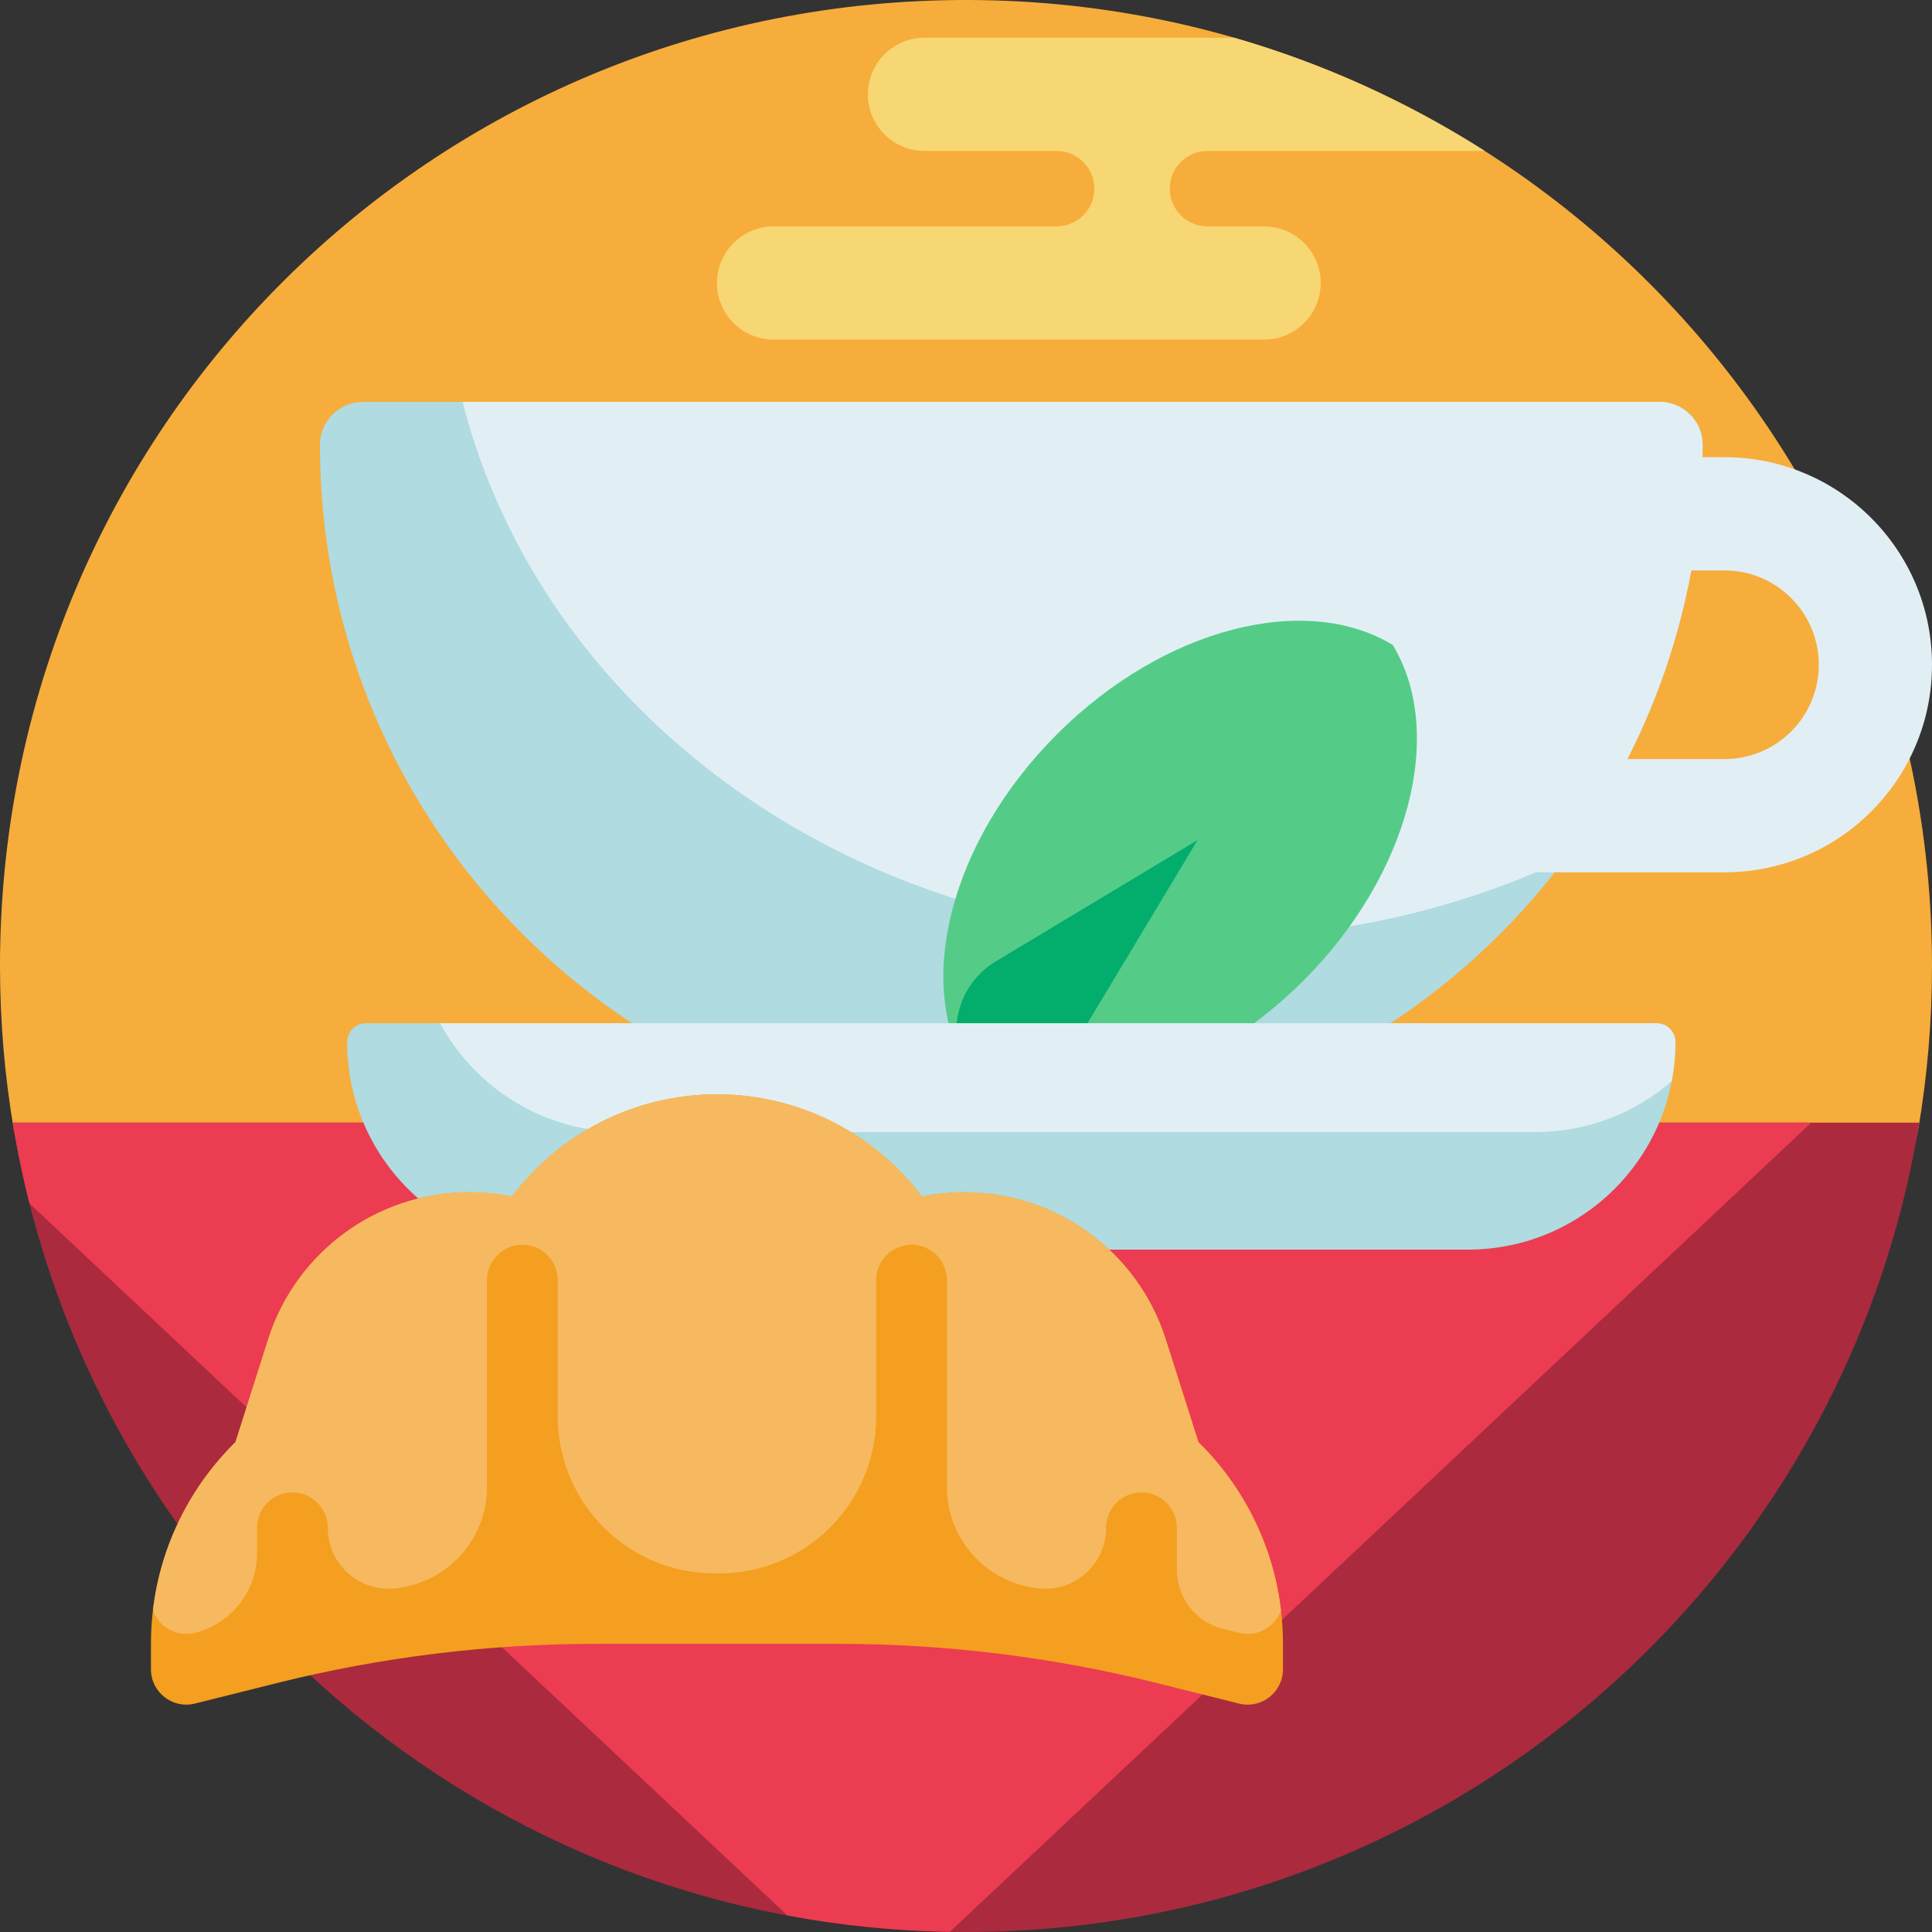 <svg height="512pt" viewBox="0 0 512 512" width="512pt" xmlns="http://www.w3.org/2000/svg"><rect x="0" y="0" width="512" height="512" fill="#333333" stroke="none"/><path d="m3.641 299.234c-2.391-14.039-3.637-28.473-3.641-43.195-.023-142.227 114.684-256.531 256.91-256.039 140.965.492 255.09 114.918 255.09 256 0 14.734-1.246 29.18-3.641 43.238-1.465 8.617-8.973 14.898-17.711 14.898h-469.293c-8.742 0-16.25-6.281-17.715-14.902zm0 0" fill="#f7ad3b"/><path d="m310 50c0 5.523 4.477 10 10 10h15c8.285 0 15 6.715 15 15s-6.715 15-15 15h-130c-8.285 0-15-6.715-15-15s6.715-15 15-15h75c5.523 0 10-4.477 10-10s-4.477-10-10-10h-35c-8.285 0-15-6.715-15-15s6.715-15 15-15h82.055c23.727 6.84 46.043 17.02 66.398 30h-73.453c-5.523 0-10 4.477-10 10zm0 0" fill="#f7d674"/><path d="m508.633 297.52c-19.844 121.637-125.387 214.48-252.633 214.48s-232.789-92.844-252.633-214.48zm0 0" fill="#ab2a3e"/><path d="m3.367 297.52h476.633l-228.27 214.426c-14.68-.238-29.062-1.715-43.043-4.328l-200.887-188.707c-1.777-7.02-3.25-14.156-4.434-21.391zm0 0" fill="#ec3c52"/><path d="m439.781 106.5c6.277 0 11.43 5.059 11.434 11.336v.113c0 101.188-82.027 183.215-183.215 183.215s-183.215-82.027-183.215-183.215c0-.035 0-.074 0-.113.004-6.277 5.156-11.336 11.434-11.336zm0 0" fill="#afdbe1"/><path d="m457 121.164h-5.82c.02-1.07.035-2.137.035-3.211 0-.039 0-.078 0-.117-.004-6.273-5.156-11.336-11.434-11.336h-317.195c20.73 81.352 101.535 142.023 198.055 142.023 30.891 0 60.156-6.238 86.371-17.359h49.988c30.375 0 55-24.621 55-55 0-30.375-24.625-55-55-55zm0 80h-25.738c7.926-15.516 13.703-32.312 16.941-50h8.797c13.809 0 25 11.195 25 25 0 13.809-11.191 25-25 25zm0 0" fill="#e1eff4"/><path d="m345.402 259.902c-28.312 28.312-65.926 37.68-88.992 23.688-13.992-23.066-4.629-60.68 23.688-88.992 28.312-28.312 65.922-37.68 88.988-23.684 13.996 23.066 4.629 60.676-23.684 88.988zm0 0" fill="#54cc87"/><path d="m263.883 254.781 53.477-32.141-32.141 53.477c-5.922 9.848-18.77 13.488-28.625 7.582-.062-.039-.121-.074-.184-.109l-.105-.18c-5.91-9.863-2.273-22.707 7.578-28.629zm0 0" fill="#03ad6b"/><path d="m389 331.164h-242c-30.375 0-55-24.625-55-55 0-2.762 2.238-5 5-5h342c2.762 0 5 2.238 5 5 0 30.375-24.625 55-55 55zm0 0" fill="#afdbe1"/><path d="m444 276.164c0 3.555-.352 7.023-.992 10.391-9.652 8.367-22.234 13.445-36.008 13.445h-242c-20.902 0-39.082-11.664-48.387-28.836h322.387c2.762 0 5 2.238 5 5zm0 0" fill="#e1eff4"/><path d="m340 435.625v6.746c0 6.098-5.73 10.574-11.648 9.094l-21.633-5.41c-27.707-6.926-56.16-10.426-84.719-10.426h-63.996c-28.562 0-57.016 3.5-84.723 10.426l-21.633 5.41c-5.918 1.48-11.648-2.996-11.648-9.098v-6.742c0-20.926 8.578-39.844 22.402-53.449l8.664-27.234c7.383-23.219 28.945-38.988 53.309-38.988 3.844 0 7.613.395 11.273 1.145 12.613-16.719 32.555-27.098 54.352-27.098s41.738 10.379 54.348 27.098c3.66-.75 7.434-1.145 11.277-1.145 24.363 0 45.926 15.77 53.309 38.988l8.66 27.234c13.828 13.605 22.406 32.523 22.406 53.449zm0 0" fill="#f49f1f"/><path d="m339.461 426.758c-1.555 4.391-6.27 7.168-11.109 5.957l-4.258-1.066c-7.184-1.793-12.219-8.246-12.219-15.648v-11.129c0-5.176-4.199-9.375-9.375-9.375-5.18 0-9.375 4.199-9.375 9.375v.047c0 9.918-8.855 17.418-18.66 15.93-.141-.02-.281-.043-.422-.062-13.254-1.996-23.105-13.293-23.105-26.695v-54.84c0-5.18-4.199-9.375-9.375-9.375-5.18 0-9.375 4.195-9.375 9.375v36.125c0 22.965-18.617 41.578-41.582 41.578-.406 0-.809 0-1.215 0-22.965 0-41.578-18.613-41.578-41.578v-36.125c0-5.18-4.199-9.375-9.375-9.375-5.18 0-9.375 4.195-9.375 9.375v54.84c0 13.402-9.852 24.699-23.109 26.695-.141.02-.277.043-.422.062-9.805 1.492-18.66-6.012-18.66-15.93v-.047c0-5.176-4.195-9.375-9.375-9.375-5.176 0-9.375 4.199-9.375 9.375v6.738c0 9.98-6.793 18.684-16.473 21.102-4.844 1.211-9.555-1.566-11.109-5.957 2.051-17.371 10.023-32.926 21.863-44.578l8.66-27.234c7.383-23.223 28.945-38.988 53.309-38.988 3.844 0 7.617.395 11.277 1.145 12.613-16.719 32.555-27.098 54.352-27.098s41.738 10.379 54.348 27.098c3.66-.75 7.434-1.145 11.277-1.145 24.363 0 45.926 15.77 53.309 38.988l8.66 27.234c11.844 11.652 19.816 27.207 21.867 44.582zm0 0" fill="#f7b95f"/></svg>